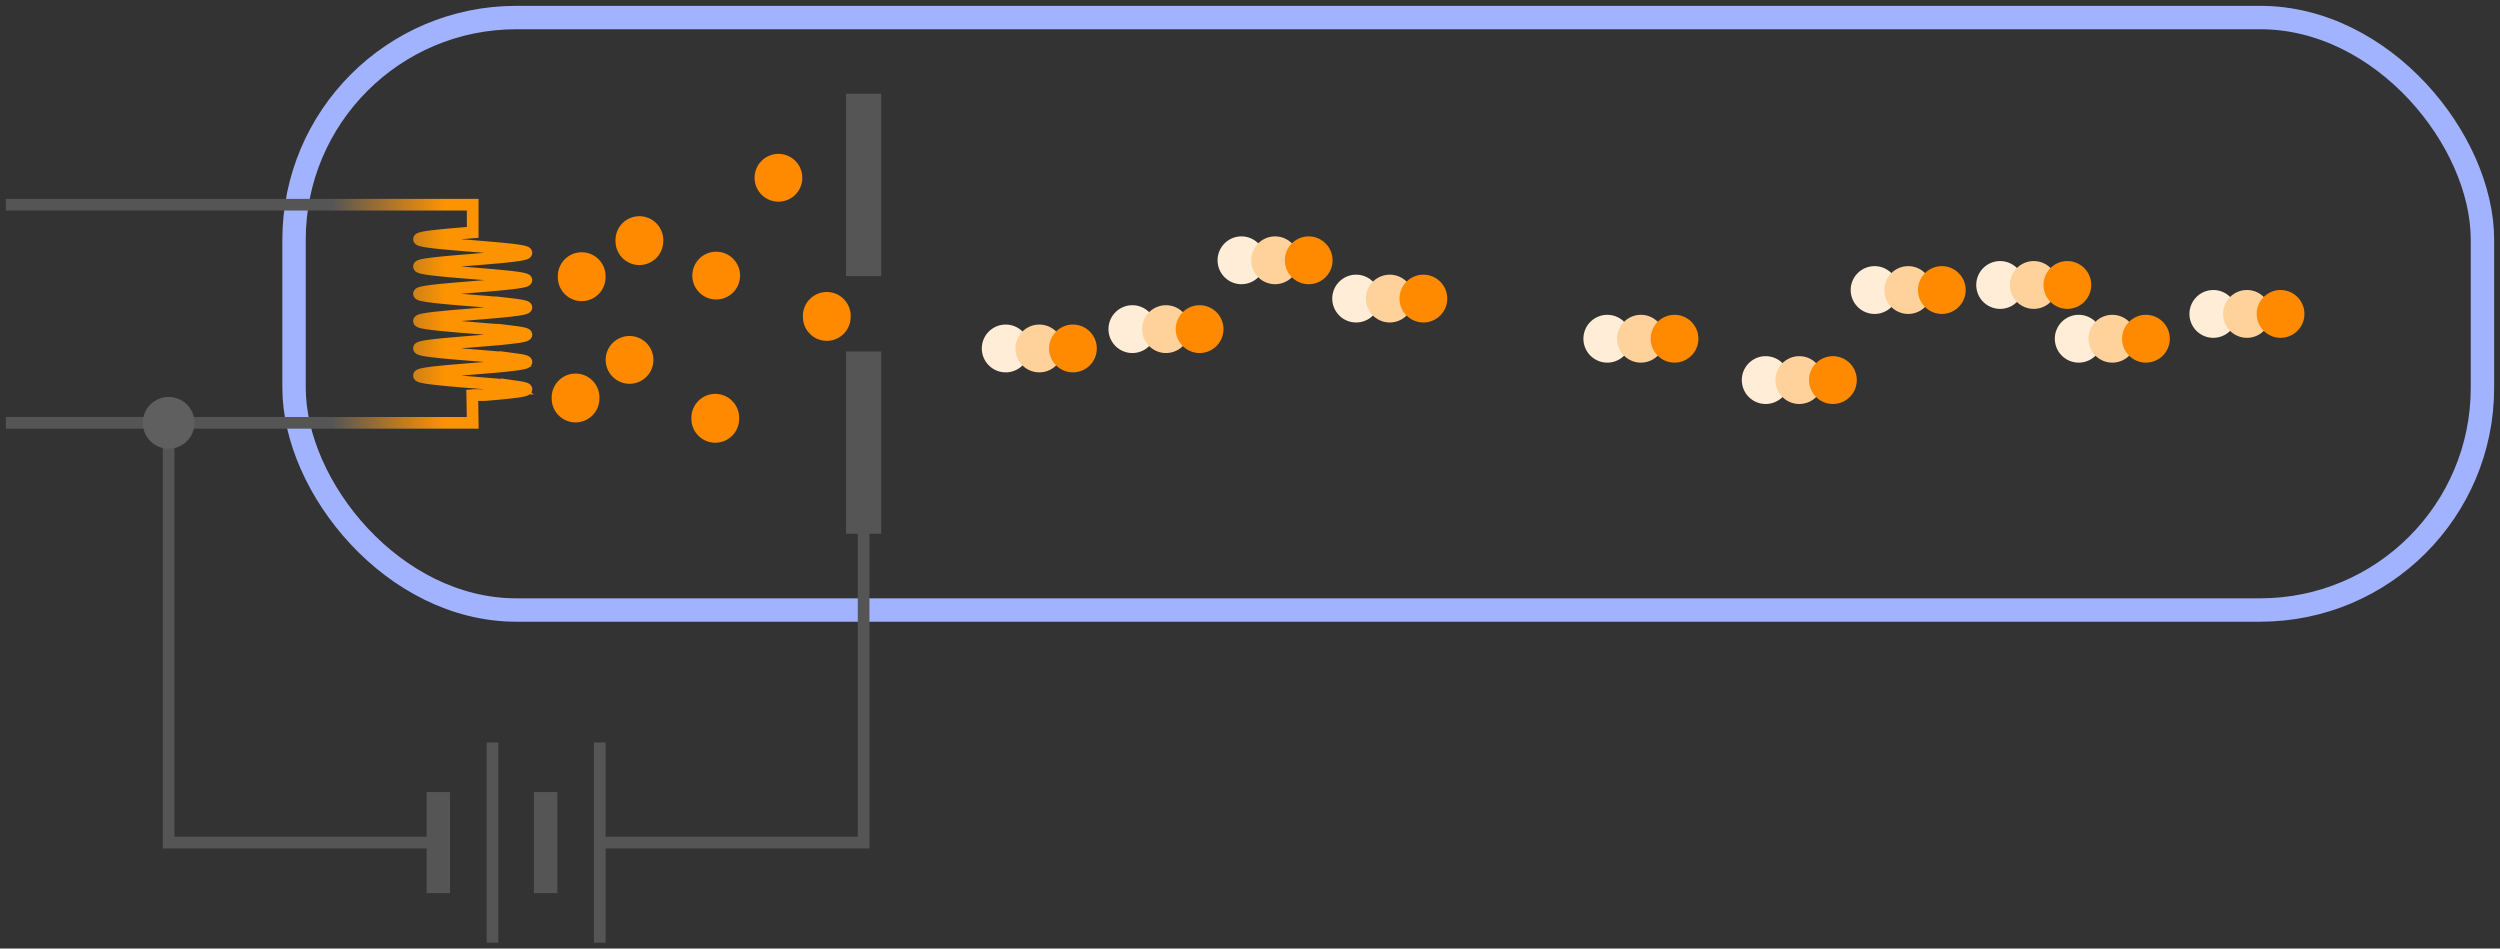 <svg width="213.749" height="81.098" xmlns="http://www.w3.org/2000/svg">
<rect width="100%" height="100%" fill="#333333" stroke="none"/>
<defs>
<linearGradient id="a" x1="639.855" x2="639.855" y1="-234.945" y2="-247.945" gradientTransform="matrix(0 .74 -.748 0 -179.961 -177.053)" gradientUnits="userSpaceOnUse">
<stop stop-color="#555" offset="0"/>
<stop stop-color="#fe9300" offset="1"/>
</linearGradient>
</defs>
<g transform="translate(32.589 -269.62)">
<path d="M55.437 299.414a2.042 2.042 0 0 1-2.04 2.043 2.042 2.042 0 0 1-2.041-2.043c0-1.129.913-2.043 2.04-2.043s2.04.914 2.04 2.043zm10.83-1.654c0 1.129-.914 2.044-2.04 2.044s-2.041-.915-2.041-2.044c0-1.128.913-2.043 2.04-2.043s2.04.915 2.04 2.043zm9.327-5.885a2.042 2.042 0 0 1-2.04 2.044 2.042 2.042 0 0 1-2.041-2.044c0-1.128.913-2.043 2.04-2.043s2.04.915 2.04 2.043zm9.806 3.274a2.042 2.042 0 0 1-2.04 2.043 2.042 2.042 0 0 1-2.041-2.043c0-1.129.914-2.043 2.04-2.043s2.04.914 2.04 2.043zm55.06-1.164a2.042 2.042 0 0 1-2.04 2.044 2.042 2.042 0 0 1-2.04-2.044c0-1.128.914-2.043 2.04-2.043s2.04.915 2.04 2.043zm18.229 2.475a2.042 2.042 0 0 1-2.04 2.044 2.042 2.042 0 0 1-2.041-2.044c0-1.128.914-2.043 2.04-2.043s2.04.915 2.04 2.043zm-11.51 2.122a2.042 2.042 0 0 1-2.041 2.043 2.042 2.042 0 0 1-2.04-2.043c0-1.129.913-2.044 2.04-2.044s2.04.915 2.04 2.044zm-40.306 0a2.042 2.042 0 0 1-2.04 2.043 2.042 2.042 0 0 1-2.04-2.043c0-1.129.913-2.044 2.04-2.044s2.04.915 2.04 2.044zm13.542 3.535a2.042 2.042 0 0 1-2.04 2.044 2.042 2.042 0 0 1-2.04-2.044c0-1.128.913-2.043 2.04-2.043s2.04.915 2.04 2.043zm9.312-7.699c0 1.129-.914 2.043-2.04 2.043s-2.041-.914-2.041-2.043.914-2.043 2.04-2.043 2.04.914 2.04 2.043z" color="#000" fill="#ffedd8" style="isolation:auto;mix-blend-mode:normal"/>
<rect x="-7.448" y="271.12" width="187.108" height="50.656" rx="19" ry="19" fill="none" stroke="#a1b3ff" stroke-linejoin="round" stroke-miterlimit="100" stroke-width="2"/>
<g color="#000">
<g fill="none">
<path d="M-32.089 305.772H7.827l-.037-2.36c.39-.031.813.008 1.19-.023.94-.079 1.798-.157 2.41-.236.612-.078.976-.157 1.022-.235.046-.08-.225-.157-.763-.236a43.338 43.338 0 0 0-2.252-.236c-.913-.078-1.932-.157-2.864-.235a54.387 54.387 0 0 1-2.36-.236c-.587-.078-.921-.157-.936-.235-.016-.079.287-.157.85-.236a48.388 48.388 0 0 1 2.307-.235c.923-.079 1.943-.157 2.865-.236a48.317 48.317 0 0 0 2.307-.235c.563-.079.867-.157.85-.236-.015-.078-.348-.157-.936-.235a54.504 54.504 0 0 0-2.36-.236c-.932-.079-1.95-.157-2.863-.235a43.245 43.245 0 0 1-2.252-.236c-.538-.078-.81-.157-.764-.236.047-.078.41-.157 1.023-.235.612-.079 1.47-.157 2.41-.236.94-.078 1.957-.157 2.859-.235a38.474 38.474 0 0 0 2.195-.236c.511-.078.752-.157.675-.235-.077-.079-.47-.157-1.107-.236a68.153 68.153 0 0 0-2.458-.235c-.947-.079-1.962-.157-2.852-.236-.89-.078-1.65-.157-2.135-.235-.485-.079-.695-.157-.587-.236.108-.079.531-.157 1.19-.235a75.58 75.58 0 0 1 2.504-.236c.954-.079 1.965-.157 2.842-.236.877-.078 1.615-.157 2.073-.235.459-.079.636-.157.498-.236-.139-.078-.591-.157-1.272-.235a84.45 84.45 0 0 0-2.547-.236c-.959-.078-1.966-.157-2.829-.235-.863-.079-1.579-.157-2.01-.236-.43-.078-.576-.157-.407-.235.169-.079.65-.157 1.353-.236a95.23 95.23 0 0 1 2.587-.235c.963-.079 1.964-.157 2.813-.236.848-.079 1.54-.157 1.944-.236.403-.078.516-.157.317-.235-.2-.079-.708-.157-1.432-.236a105.75 105.75 0 0 0-2.625-.235c-.967-.079-1.961-.157-2.794-.236-.834-.078-1.502-.157-1.877-.235-.374-.079-.456-.157-.227-.236.23-.078.767-.157 1.51-.235.745-.079 1.691-.157 2.66-.236.97-.078 1.957-.157 2.774-.235.817-.079 1.46-.157 1.806-.236.346-.079.396-.157.136-.235-.259-.079-.823-.157-1.586-.236-.764-.079-1.722-.157-2.693-.236-.97-.078-1.949-.157-2.748-.235-.8-.078-1.418-.157-1.736-.236-.317-.078-.334-.157-.045-.235.289-.079.88-.157 1.662-.236.782-.078 1.75-.157 2.722-.235v-2.367h-39.915" stroke="url(#a)" style="isolation:auto;mix-blend-mode:normal"/>
<path d="M41.25 299.669v15.59m0-37.622v15.591" stroke="#555" stroke-width="3" style="isolation:auto;mix-blend-mode:normal"/>
<path d="M41.25 312.735v28.926H18.847m-13.913 0h-23.106v-35.78" stroke="#555" style="isolation:auto;mix-blend-mode:normal"/>
</g>
<path d="M58.312 299.414a2.042 2.042 0 0 1-2.04 2.043 2.042 2.042 0 0 1-2.041-2.043c0-1.129.913-2.043 2.04-2.043s2.04.914 2.04 2.043zm10.83-1.654c0 1.129-.914 2.044-2.04 2.044s-2.041-.915-2.041-2.044c0-1.128.913-2.043 2.04-2.043s2.04.915 2.04 2.043zm9.327-5.885a2.042 2.042 0 0 1-2.04 2.044 2.042 2.042 0 0 1-2.041-2.044c0-1.128.913-2.043 2.04-2.043s2.04.915 2.04 2.043zm9.806 3.274a2.042 2.042 0 0 1-2.04 2.043 2.042 2.042 0 0 1-2.041-2.043c0-1.129.914-2.043 2.04-2.043s2.04.914 2.04 2.043zm55.06-1.164a2.042 2.042 0 0 1-2.04 2.044 2.042 2.042 0 0 1-2.04-2.044c0-1.128.914-2.043 2.04-2.043s2.04.915 2.04 2.043zm18.229 2.475a2.042 2.042 0 0 1-2.04 2.044 2.042 2.042 0 0 1-2.041-2.044c0-1.128.914-2.043 2.04-2.043s2.04.915 2.04 2.043zm-11.51 2.122a2.042 2.042 0 0 1-2.041 2.043 2.042 2.042 0 0 1-2.04-2.043c0-1.129.913-2.044 2.04-2.044s2.04.915 2.04 2.044zm-40.306 0a2.042 2.042 0 0 1-2.04 2.043 2.042 2.042 0 0 1-2.04-2.043c0-1.129.913-2.044 2.04-2.044s2.04.915 2.04 2.044zm13.542 3.535a2.042 2.042 0 0 1-2.04 2.044 2.042 2.042 0 0 1-2.04-2.044c0-1.128.913-2.043 2.04-2.043s2.04.915 2.04 2.043zm9.312-7.699c0 1.129-.914 2.043-2.04 2.043s-2.041-.914-2.041-2.043.914-2.043 2.04-2.043 2.04.914 2.04 2.043z" fill="#ffd29c" style="isolation:auto;mix-blend-mode:normal"/>
<g fill="#ff8a00">
<path d="M30.608 305.43a2.042 2.042 0 0 1-2.04 2.043c-1.128 0-2.041-.914-2.041-2.043a2.042 2.042 0 1 1 4.08 0zM36.008 284.82a2.042 2.042 0 0 1-2.04 2.043 2.042 2.042 0 0 1-2.041-2.043c0-1.129.914-2.043 2.04-2.043s2.04.914 2.04 2.043zM30.686 293.184a2.042 2.042 0 0 1-2.04 2.043 2.042 2.042 0 0 1-2.041-2.043c0-1.129.913-2.043 2.04-2.043s2.04.914 2.04 2.043zM23.277 300.391a2.042 2.042 0 0 1-2.04 2.043 2.042 2.042 0 0 1-2.04-2.043c0-1.129.913-2.043 2.04-2.043s2.04.914 2.04 2.043zM40.141 296.719a2.042 2.042 0 0 1-2.04 2.043c-1.127 0-2.04-.914-2.04-2.043a2.042 2.042 0 1 1 4.08 0zM18.661 303.693a2.042 2.042 0 0 1-2.04 2.043c-1.127 0-2.04-.914-2.04-2.043a2.042 2.042 0 1 1 4.08 0zM24.118 290.239a2.042 2.042 0 0 1-2.04 2.043c-1.127 0-2.04-.914-2.04-2.043a2.042 2.042 0 1 1 4.08 0zM19.185 293.322c0 1.129-.913 2.043-2.04 2.043s-2.04-.914-2.04-2.043a2.042 2.042 0 1 1 4.08 0z" style="isolation:auto;mix-blend-mode:normal"/>
</g>
<g fill="none" stroke="#555">
<path d="M4.888 337.34v8.64" stroke-width="2" style="isolation:auto;mix-blend-mode:normal"/>
<path d="M9.518 333.102v17.117" style="isolation:auto;mix-blend-mode:normal"/>
<path d="M14.06 337.34v8.64" stroke-width="2" style="isolation:auto;mix-blend-mode:normal"/>
<path d="M18.69 333.102v17.117" style="isolation:auto;mix-blend-mode:normal"/>
</g>
<path d="M-15.958 305.772a2.21 2.21 0 0 1-2.21 2.21 2.21 2.21 0 0 1-2.21-2.21 2.21 2.21 0 0 1 2.21-2.21 2.21 2.21 0 0 1 2.21 2.21z" fill="#5f5f5f" style="isolation:auto;mix-blend-mode:normal"/>
<path d="M61.187 299.414a2.042 2.042 0 0 1-2.04 2.043 2.042 2.042 0 0 1-2.041-2.043c0-1.129.913-2.043 2.04-2.043s2.04.914 2.04 2.043zm10.83-1.654c0 1.129-.914 2.044-2.04 2.044s-2.041-.915-2.041-2.044c0-1.128.913-2.043 2.04-2.043s2.04.915 2.04 2.043zm9.327-5.885a2.042 2.042 0 0 1-2.04 2.044 2.042 2.042 0 0 1-2.041-2.044c0-1.128.913-2.043 2.04-2.043s2.04.915 2.04 2.043zm9.806 3.274a2.042 2.042 0 0 1-2.04 2.043 2.042 2.042 0 0 1-2.041-2.043c0-1.129.914-2.043 2.04-2.043s2.04.914 2.04 2.043zm55.06-1.164a2.042 2.042 0 0 1-2.04 2.044 2.042 2.042 0 0 1-2.04-2.044c0-1.128.914-2.043 2.04-2.043s2.04.915 2.04 2.043zm18.229 2.475a2.042 2.042 0 0 1-2.04 2.044 2.042 2.042 0 0 1-2.041-2.044c0-1.128.914-2.043 2.04-2.043s2.04.915 2.04 2.043zm-11.51 2.122a2.042 2.042 0 0 1-2.041 2.043 2.042 2.042 0 0 1-2.04-2.043c0-1.129.913-2.044 2.04-2.044s2.04.915 2.04 2.044zm-40.306 0a2.042 2.042 0 0 1-2.04 2.043 2.042 2.042 0 0 1-2.04-2.043c0-1.129.913-2.044 2.04-2.044s2.04.915 2.04 2.044zm13.542 3.535a2.042 2.042 0 0 1-2.04 2.044 2.042 2.042 0 0 1-2.04-2.044c0-1.128.913-2.043 2.04-2.043s2.04.915 2.04 2.043zm9.312-7.699c0 1.129-.914 2.043-2.04 2.043s-2.041-.914-2.041-2.043.914-2.043 2.04-2.043 2.04.914 2.04 2.043z" fill="#ff8a00" style="isolation:auto;mix-blend-mode:normal"/>
</g>
</g>
</svg>
